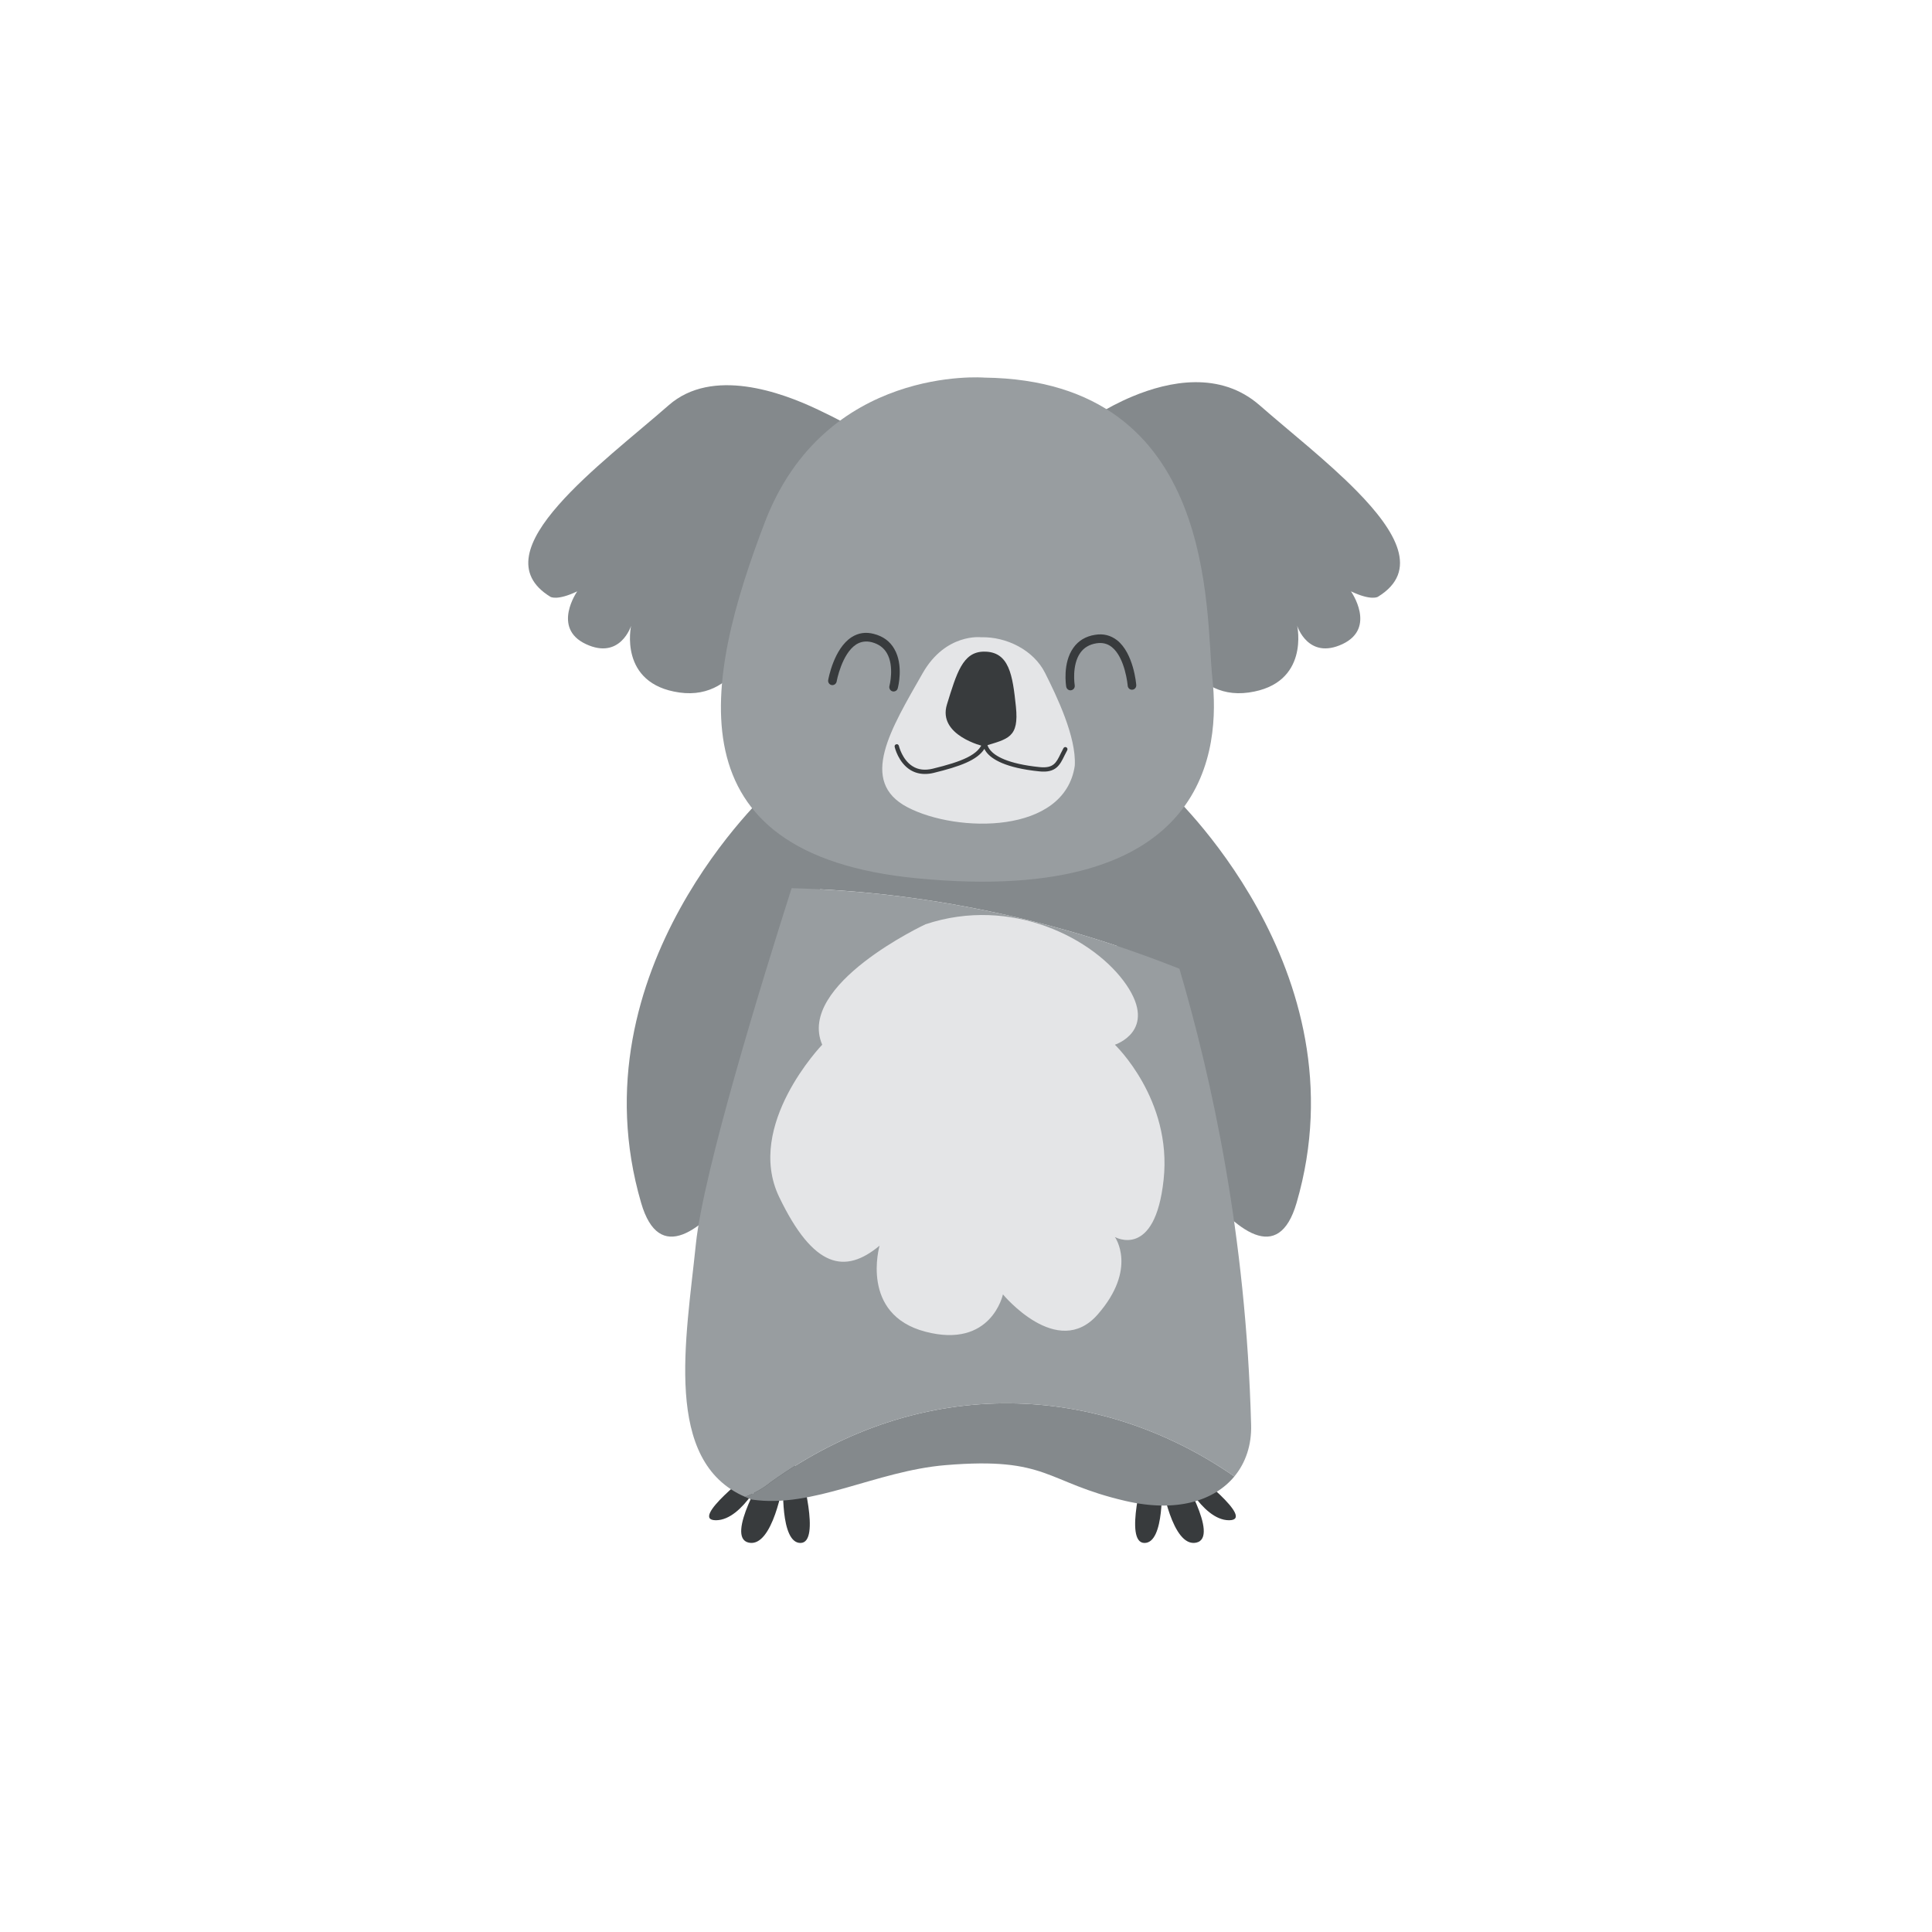 <svg width="128" height="128" viewBox="0 0 128 128" fill="none" xmlns="http://www.w3.org/2000/svg">
<path d="M51.036 52.319C51.036 52.319 37.947 64.183 42.478 79.699C44.864 87.871 53.65 70.965 53.65 70.965C53.65 70.965 56.478 51.277 51.036 52.319Z" fill="#84898C"/>
<path d="M77.343 52.319C77.343 52.319 90.431 64.183 85.9 79.699C83.515 87.871 74.728 70.965 74.728 70.965C74.728 70.965 71.9 51.277 77.343 52.319Z" fill="#84898C"/>
<path d="M49.947 97.397C49.947 97.397 45.598 100.72 47.431 100.72C49.265 100.72 50.754 97.397 50.754 97.397C50.754 97.397 48.004 101.861 49.608 102.204C51.208 102.548 51.895 98.199 51.895 98.199C51.895 98.199 51.666 102.246 53.041 102.225C54.416 102.204 53.041 97.397 53.041 97.397C53.041 97.397 50.562 95.183 49.947 97.397Z" fill="#383B3D"/>
<path d="M78.905 97.397C78.905 97.397 83.26 100.72 81.426 100.72C79.593 100.72 78.103 97.397 78.103 97.397C78.103 97.397 80.853 101.861 79.254 102.204C77.65 102.548 76.963 98.199 76.963 98.199C76.963 98.199 77.192 102.246 75.817 102.225C74.442 102.204 75.817 97.397 75.817 97.397C75.817 97.397 78.296 95.183 78.905 97.397Z" fill="#383B3D"/>
<path d="M51.036 54.475C51.036 54.475 53.093 56.814 52.447 58.84C61.254 59.079 69.874 60.892 78.14 64.183C76.942 60.116 75.78 56.97 74.999 54.861" fill="#84898C"/>
<path d="M51.051 98.21C50.567 98.611 49.994 98.923 49.369 99.173C49.51 99.236 49.655 99.293 49.812 99.35C53.864 99.954 58.015 97.454 62.645 97.069C69.463 96.501 69.239 98.204 74.556 99.439C77.952 100.23 80.442 99.433 81.78 97.819C72.911 91.673 61.213 90.918 51.051 98.21Z" fill="#84898C"/>
<path d="M78.14 64.183C69.874 60.892 61.254 59.079 52.447 58.845C50.515 64.902 46.598 77.59 46.103 82.428C45.458 88.725 43.905 96.824 49.369 99.173C49.994 98.923 50.567 98.611 51.051 98.21C61.213 90.918 72.911 91.673 81.78 97.819C82.541 96.902 82.926 95.715 82.89 94.407C82.551 81.767 80.286 71.486 78.14 64.183Z" fill="#989DA0"/>
<path d="M61.317 61.236C61.317 61.236 52.765 65.225 54.473 69.215C54.473 69.215 49.338 74.543 51.619 79.298C53.9 84.048 55.994 84.428 58.275 82.527C58.275 82.527 56.942 87.09 61.317 88.23C65.687 89.371 66.447 85.756 66.447 85.756C66.447 85.756 70.062 90.131 72.723 87.09C75.385 84.048 73.864 81.954 73.864 81.954C73.864 81.954 76.525 83.475 77.093 78.152C77.666 72.829 73.864 69.215 73.864 69.215C73.864 69.215 76.713 68.303 74.624 65.246C72.53 62.184 67.02 59.334 61.317 61.236Z" fill="#E4E5E7"/>
<path d="M55.791 27.949C55.791 27.949 55.593 27.808 54.187 27.137C51.76 25.98 47.192 24.319 44.306 26.845C42.072 28.803 38.999 31.183 37.01 33.449C34.931 35.809 34.025 38.043 36.463 39.538C36.463 39.538 36.89 39.824 38.244 39.178C38.244 39.178 36.536 41.605 38.817 42.673C41.098 43.741 41.812 41.46 41.812 41.46C41.812 41.46 40.952 45.309 45.015 45.881C49.083 46.454 50.296 41.605 50.15 40.96" fill="#84898C"/>
<path d="M89.895 32.538C87.952 30.558 85.385 28.543 83.447 26.845C80.833 24.564 77.447 25.256 75.036 26.262C73.228 27.017 71.963 27.949 71.963 27.949L77.603 40.959C77.458 41.6 78.671 46.454 82.734 45.881C86.796 45.309 85.942 41.459 85.942 41.459C85.942 41.459 86.656 43.741 88.942 42.673C91.218 41.6 89.504 39.178 89.504 39.178C90.864 39.824 91.291 39.538 91.291 39.538C94.041 37.855 92.536 35.23 89.895 32.538Z" fill="#84898C"/>
<path d="M65.213 25.017C65.213 25.017 54.661 24.163 50.666 34.616C46.676 45.074 44.333 56.6 60.744 58.189C80.364 60.095 80.796 49.35 80.327 44.98C79.848 40.605 80.702 25.21 65.213 25.017Z" fill="#989DA0"/>
<path d="M64.999 42.22C64.999 42.22 62.65 41.934 61.129 44.6C59.036 48.277 56.848 51.777 60.129 53.486C63.405 55.194 70.541 55.293 71.207 50.73C71.322 48.829 69.999 46.1 69.239 44.585C68.478 43.064 66.671 42.173 64.999 42.22Z" fill="#E4E5E7"/>
<path d="M65.166 49.444C65.166 49.444 62.098 48.73 62.739 46.668C63.379 44.6 63.78 43.194 65.166 43.173C66.874 43.142 67.088 44.741 67.306 46.809C67.52 48.876 66.806 48.949 65.166 49.444Z" fill="#383B3D"/>
<path d="M61.28 51.277C60.921 51.277 60.603 51.189 60.312 51.012C59.515 50.517 59.28 49.522 59.275 49.475C59.254 49.397 59.306 49.324 59.385 49.309C59.458 49.288 59.536 49.34 59.551 49.413C59.556 49.423 59.77 50.34 60.463 50.767C60.833 51.001 61.28 51.053 61.796 50.928C63.718 50.459 64.879 50.012 65.124 49.121C65.145 49.048 65.213 49.006 65.291 49.022C65.364 49.038 65.411 49.111 65.4 49.189C65.395 49.189 65.374 49.397 65.588 49.673C65.905 50.079 66.739 50.605 68.885 50.824C69.791 50.913 69.978 50.543 70.275 49.923C70.332 49.809 70.39 49.689 70.457 49.569C70.494 49.501 70.577 49.47 70.65 49.512C70.718 49.548 70.744 49.637 70.707 49.704C70.645 49.824 70.588 49.939 70.53 50.048C70.223 50.678 69.963 51.225 68.853 51.105C66.588 50.876 65.697 50.288 65.348 49.829C65.291 49.751 65.244 49.678 65.218 49.616C64.744 50.366 63.593 50.782 61.864 51.204C61.661 51.256 61.463 51.277 61.28 51.277Z" fill="#383B3D"/>
<path d="M70.921 45.736C70.786 45.736 70.666 45.637 70.64 45.496C70.629 45.434 70.385 43.934 71.114 42.918C71.447 42.449 71.926 42.157 72.546 42.059C73.093 41.965 73.582 42.09 74.004 42.413C75.103 43.277 75.275 45.303 75.28 45.387C75.291 45.543 75.176 45.684 75.02 45.694C74.859 45.71 74.728 45.59 74.713 45.434C74.713 45.413 74.551 43.569 73.65 42.861C73.359 42.637 73.03 42.559 72.635 42.621C72.171 42.699 71.822 42.902 71.577 43.246C70.989 44.069 71.202 45.392 71.202 45.402C71.228 45.559 71.124 45.704 70.968 45.73C70.952 45.736 70.937 45.736 70.921 45.736Z" fill="#383B3D"/>
<path d="M59.208 45.814C59.181 45.814 59.155 45.809 59.129 45.803C58.978 45.762 58.89 45.605 58.926 45.454C58.931 45.444 59.265 44.147 58.76 43.277C58.546 42.907 58.218 42.673 57.76 42.548C57.379 42.454 57.041 42.501 56.728 42.694C55.765 43.314 55.431 45.137 55.431 45.152C55.4 45.309 55.254 45.413 55.098 45.387C54.947 45.361 54.843 45.209 54.869 45.059C54.885 44.97 55.244 42.97 56.421 42.215C56.869 41.928 57.369 41.855 57.905 42.001C58.51 42.157 58.963 42.491 59.249 42.991C59.879 44.069 59.499 45.538 59.478 45.6C59.447 45.73 59.327 45.814 59.208 45.814Z" fill="#383B3D"/>
</svg>
